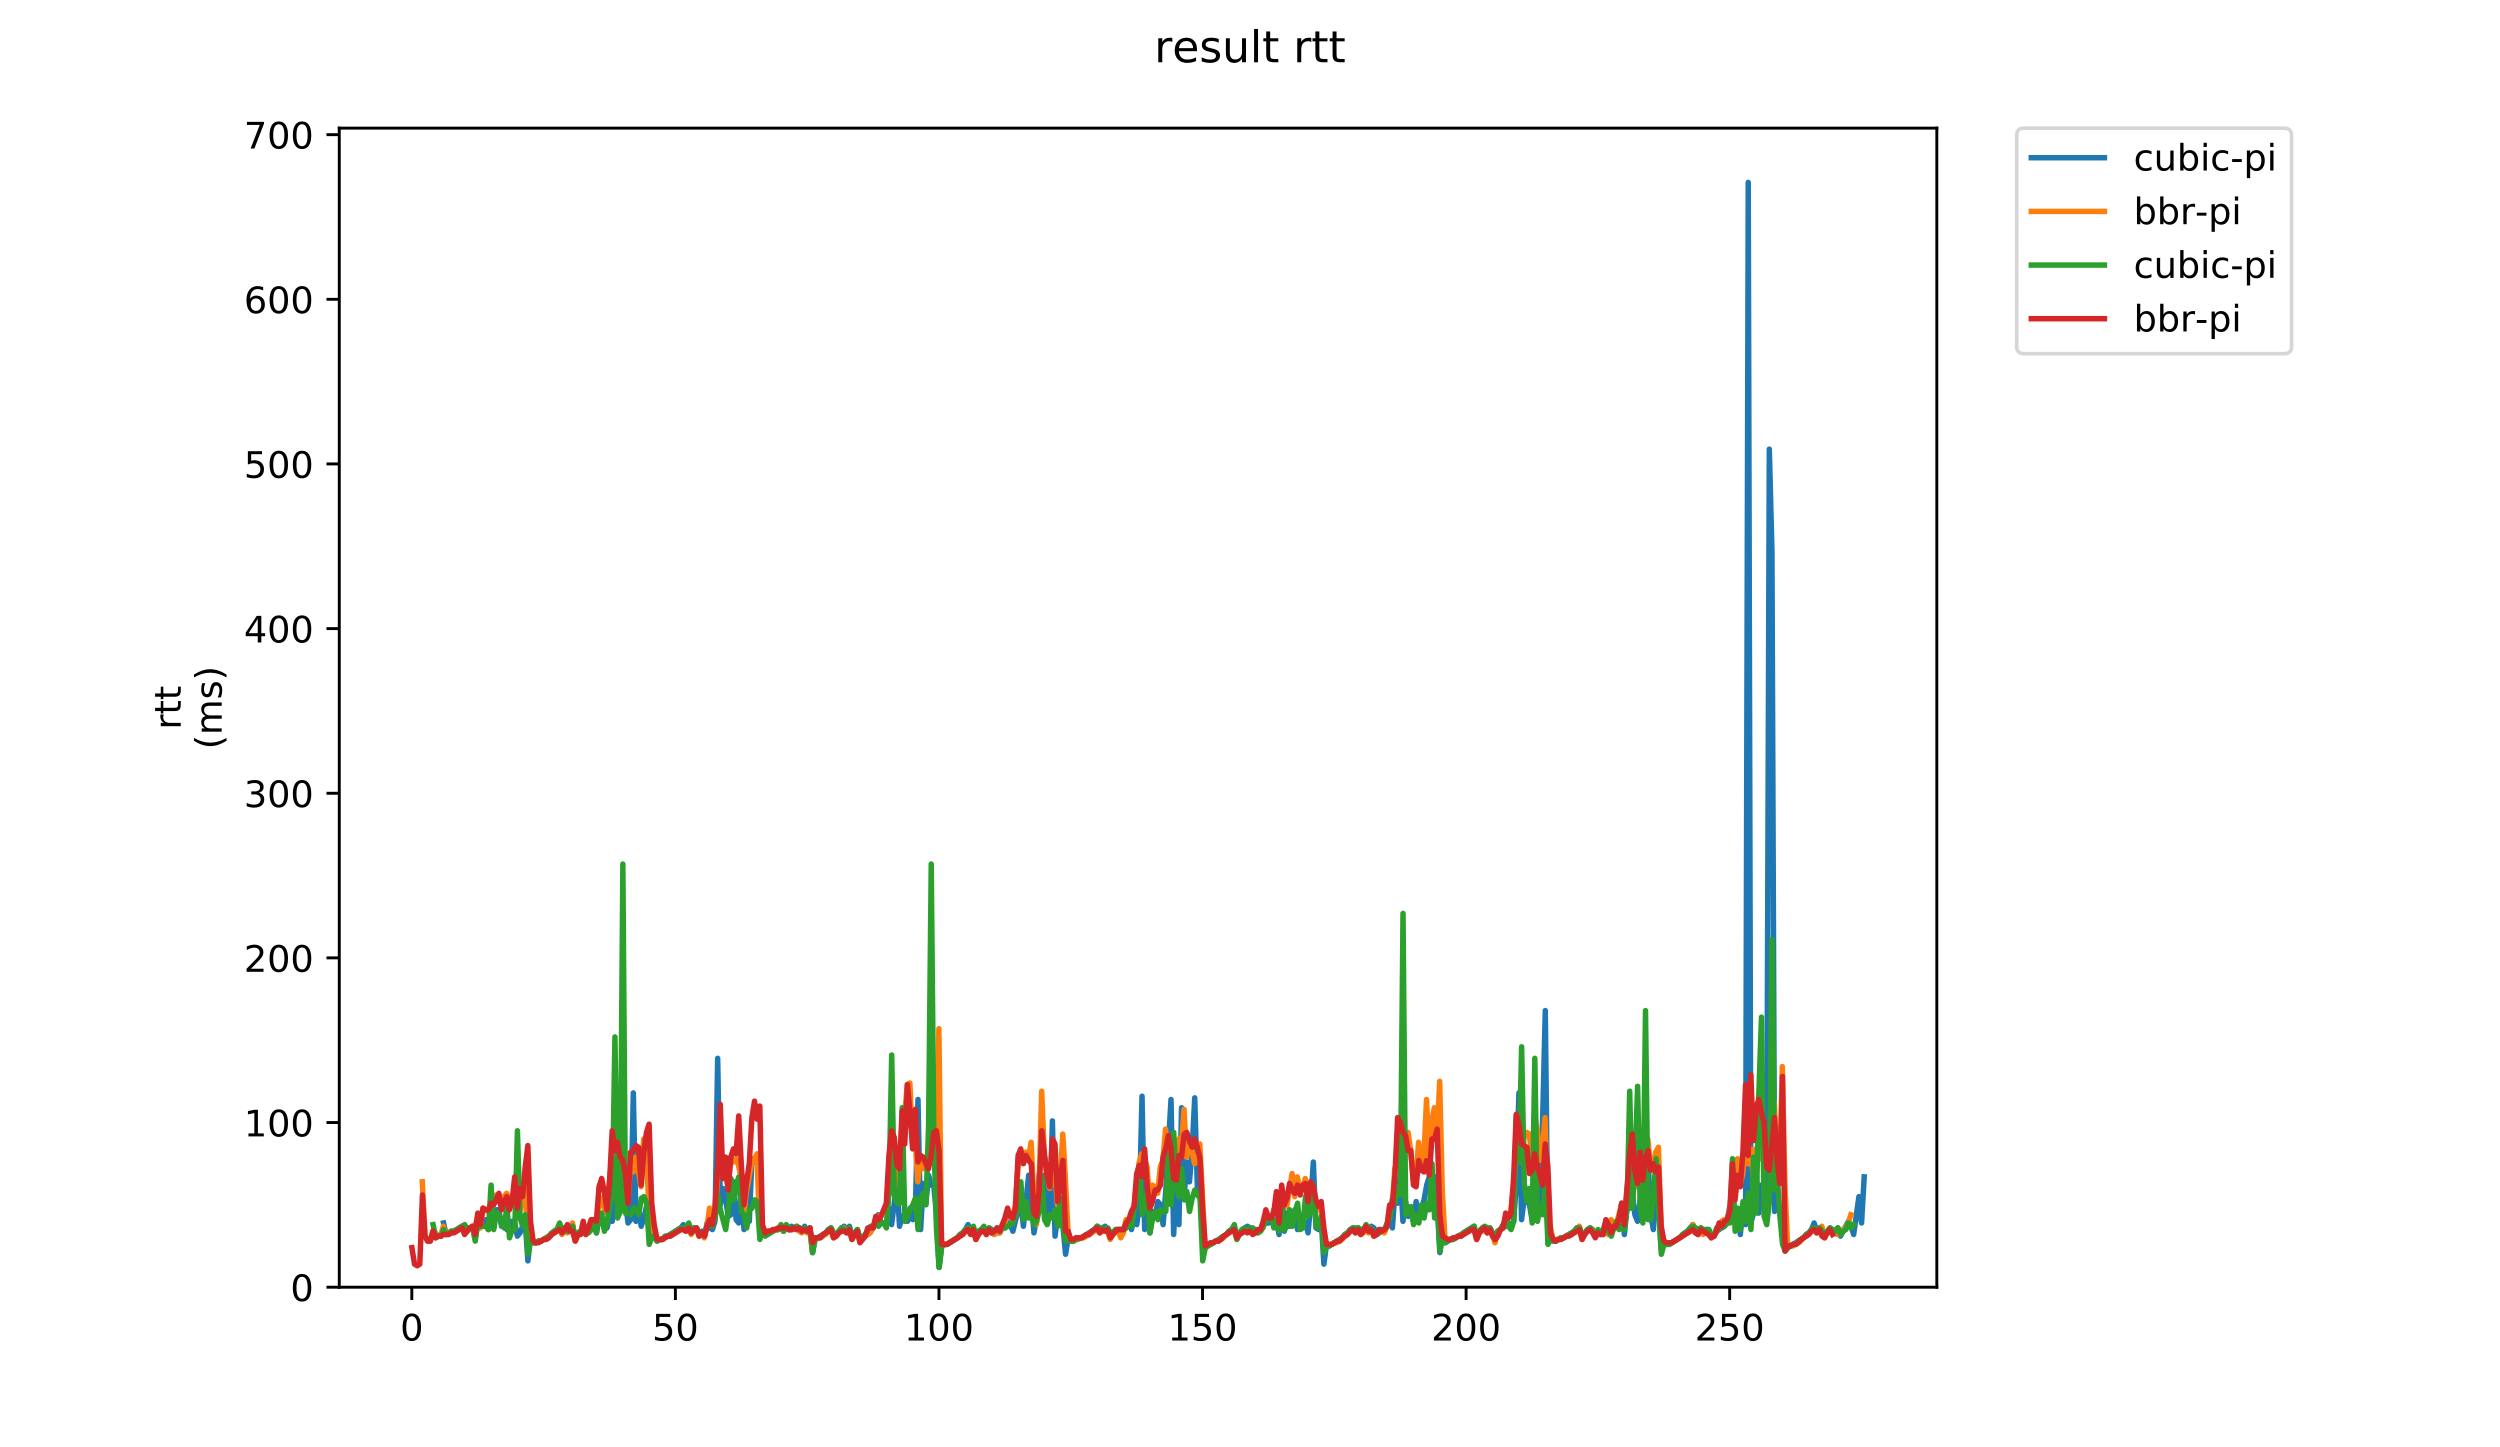 <?xml version="1.0" encoding="utf-8" standalone="no"?>
<!DOCTYPE svg PUBLIC "-//W3C//DTD SVG 1.1//EN"
  "http://www.w3.org/Graphics/SVG/1.1/DTD/svg11.dtd">
<!-- Created with matplotlib (https://matplotlib.org/) -->
<svg height="396pt" version="1.1" viewBox="0 0 684 396" width="684pt" xmlns="http://www.w3.org/2000/svg" xmlns:xlink="http://www.w3.org/1999/xlink">
 <defs>
  <style type="text/css">
*{stroke-linecap:butt;stroke-linejoin:round;}
  </style>
 </defs>
 <g id="figure_1">
  <g id="patch_1">
   <path d="M 0 396 
L 684 396 
L 684 0 
L 0 0 
z
" style="fill:#ffffff;"/>
  </g>
  <g id="axes_1">
   <g id="patch_2">
    <path d="M 92.824 352.174 
L 529.913 352.174 
L 529.913 35.062 
L 92.824 35.062 
z
" style="fill:#ffffff;"/>
   </g>
   <g id="matplotlib.axis_1">
    <g id="xtick_1">
     <g id="line2d_1">
      <defs>
       <path d="M 0 0 
L 0 3.5 
" id="me4e6508cba" style="stroke:#000000;stroke-width:0.8;"/>
      </defs>
      <g>
       <use style="stroke:#000000;stroke-width:0.8;" x="112.674" xlink:href="#me4e6508cba" y="352.174"/>
      </g>
     </g>
     <g id="text_1">
      <!-- 0 -->
      <defs>
       <path d="M 31.781 66.406 
Q 24.172 66.406 20.328 58.906 
Q 16.5 51.422 16.5 36.375 
Q 16.5 21.391 20.328 13.891 
Q 24.172 6.391 31.781 6.391 
Q 39.453 6.391 43.281 13.891 
Q 47.125 21.391 47.125 36.375 
Q 47.125 51.422 43.281 58.906 
Q 39.453 66.406 31.781 66.406 
z
M 31.781 74.219 
Q 44.047 74.219 50.516 64.516 
Q 56.984 54.828 56.984 36.375 
Q 56.984 17.969 50.516 8.266 
Q 44.047 -1.422 31.781 -1.422 
Q 19.531 -1.422 13.062 8.266 
Q 6.594 17.969 6.594 36.375 
Q 6.594 54.828 13.062 64.516 
Q 19.531 74.219 31.781 74.219 
z
" id="DejaVuSans-48"/>
      </defs>
      <g transform="translate(109.493 366.773)scale(0.1 -0.1)">
       <use xlink:href="#DejaVuSans-48"/>
      </g>
     </g>
    </g>
    <g id="xtick_2">
     <g id="line2d_2">
      <g>
       <use style="stroke:#000000;stroke-width:0.8;" x="184.787" xlink:href="#me4e6508cba" y="352.174"/>
      </g>
     </g>
     <g id="text_2">
      <!-- 50 -->
      <defs>
       <path d="M 10.797 72.906 
L 49.516 72.906 
L 49.516 64.594 
L 19.828 64.594 
L 19.828 46.734 
Q 21.969 47.469 24.109 47.828 
Q 26.266 48.188 28.422 48.188 
Q 40.625 48.188 47.75 41.5 
Q 54.891 34.812 54.891 23.391 
Q 54.891 11.625 47.562 5.094 
Q 40.234 -1.422 26.906 -1.422 
Q 22.312 -1.422 17.547 -0.641 
Q 12.797 0.141 7.719 1.703 
L 7.719 11.625 
Q 12.109 9.234 16.797 8.062 
Q 21.484 6.891 26.703 6.891 
Q 35.156 6.891 40.078 11.328 
Q 45.016 15.766 45.016 23.391 
Q 45.016 31 40.078 35.438 
Q 35.156 39.891 26.703 39.891 
Q 22.75 39.891 18.812 39.016 
Q 14.891 38.141 10.797 36.281 
z
" id="DejaVuSans-53"/>
      </defs>
      <g transform="translate(178.425 366.773)scale(0.1 -0.1)">
       <use xlink:href="#DejaVuSans-53"/>
       <use x="63.623" xlink:href="#DejaVuSans-48"/>
      </g>
     </g>
    </g>
    <g id="xtick_3">
     <g id="line2d_3">
      <g>
       <use style="stroke:#000000;stroke-width:0.8;" x="256.9" xlink:href="#me4e6508cba" y="352.174"/>
      </g>
     </g>
     <g id="text_3">
      <!-- 100 -->
      <defs>
       <path d="M 12.406 8.297 
L 28.516 8.297 
L 28.516 63.922 
L 10.984 60.406 
L 10.984 69.391 
L 28.422 72.906 
L 38.281 72.906 
L 38.281 8.297 
L 54.391 8.297 
L 54.391 0 
L 12.406 0 
z
" id="DejaVuSans-49"/>
      </defs>
      <g transform="translate(247.356 366.773)scale(0.1 -0.1)">
       <use xlink:href="#DejaVuSans-49"/>
       <use x="63.623" xlink:href="#DejaVuSans-48"/>
       <use x="127.246" xlink:href="#DejaVuSans-48"/>
      </g>
     </g>
    </g>
    <g id="xtick_4">
     <g id="line2d_4">
      <g>
       <use style="stroke:#000000;stroke-width:0.8;" x="329.013" xlink:href="#me4e6508cba" y="352.174"/>
      </g>
     </g>
     <g id="text_4">
      <!-- 150 -->
      <g transform="translate(319.469 366.773)scale(0.1 -0.1)">
       <use xlink:href="#DejaVuSans-49"/>
       <use x="63.623" xlink:href="#DejaVuSans-53"/>
       <use x="127.246" xlink:href="#DejaVuSans-48"/>
      </g>
     </g>
    </g>
    <g id="xtick_5">
     <g id="line2d_5">
      <g>
       <use style="stroke:#000000;stroke-width:0.8;" x="401.126" xlink:href="#me4e6508cba" y="352.174"/>
      </g>
     </g>
     <g id="text_5">
      <!-- 200 -->
      <defs>
       <path d="M 19.188 8.297 
L 53.609 8.297 
L 53.609 0 
L 7.328 0 
L 7.328 8.297 
Q 12.938 14.109 22.625 23.891 
Q 32.328 33.688 34.812 36.531 
Q 39.547 41.844 41.422 45.531 
Q 43.312 49.219 43.312 52.781 
Q 43.312 58.594 39.234 62.25 
Q 35.156 65.922 28.609 65.922 
Q 23.969 65.922 18.812 64.312 
Q 13.672 62.703 7.812 59.422 
L 7.812 69.391 
Q 13.766 71.781 18.938 73 
Q 24.125 74.219 28.422 74.219 
Q 39.75 74.219 46.484 68.547 
Q 53.219 62.891 53.219 53.422 
Q 53.219 48.922 51.531 44.891 
Q 49.859 40.875 45.406 35.406 
Q 44.188 33.984 37.641 27.219 
Q 31.109 20.453 19.188 8.297 
z
" id="DejaVuSans-50"/>
      </defs>
      <g transform="translate(391.582 366.773)scale(0.1 -0.1)">
       <use xlink:href="#DejaVuSans-50"/>
       <use x="63.623" xlink:href="#DejaVuSans-48"/>
       <use x="127.246" xlink:href="#DejaVuSans-48"/>
      </g>
     </g>
    </g>
    <g id="xtick_6">
     <g id="line2d_6">
      <g>
       <use style="stroke:#000000;stroke-width:0.8;" x="473.239" xlink:href="#me4e6508cba" y="352.174"/>
      </g>
     </g>
     <g id="text_6">
      <!-- 250 -->
      <g transform="translate(463.695 366.773)scale(0.1 -0.1)">
       <use xlink:href="#DejaVuSans-50"/>
       <use x="63.623" xlink:href="#DejaVuSans-53"/>
       <use x="127.246" xlink:href="#DejaVuSans-48"/>
      </g>
     </g>
    </g>
   </g>
   <g id="matplotlib.axis_2">
    <g id="ytick_1">
     <g id="line2d_7">
      <defs>
       <path d="M 0 0 
L -3.5 0 
" id="md578fbc2c8" style="stroke:#000000;stroke-width:0.8;"/>
      </defs>
      <g>
       <use style="stroke:#000000;stroke-width:0.8;" x="92.824" xlink:href="#md578fbc2c8" y="352.174"/>
      </g>
     </g>
     <g id="text_7">
      <!-- 0 -->
      <g transform="translate(79.461 355.973)scale(0.1 -0.1)">
       <use xlink:href="#DejaVuSans-48"/>
      </g>
     </g>
    </g>
    <g id="ytick_2">
     <g id="line2d_8">
      <g>
       <use style="stroke:#000000;stroke-width:0.8;" x="92.824" xlink:href="#md578fbc2c8" y="307.127"/>
      </g>
     </g>
     <g id="text_8">
      <!-- 100 -->
      <g transform="translate(66.736 310.926)scale(0.1 -0.1)">
       <use xlink:href="#DejaVuSans-49"/>
       <use x="63.623" xlink:href="#DejaVuSans-48"/>
       <use x="127.246" xlink:href="#DejaVuSans-48"/>
      </g>
     </g>
    </g>
    <g id="ytick_3">
     <g id="line2d_9">
      <g>
       <use style="stroke:#000000;stroke-width:0.8;" x="92.824" xlink:href="#md578fbc2c8" y="262.079"/>
      </g>
     </g>
     <g id="text_9">
      <!-- 200 -->
      <g transform="translate(66.736 265.878)scale(0.1 -0.1)">
       <use xlink:href="#DejaVuSans-50"/>
       <use x="63.623" xlink:href="#DejaVuSans-48"/>
       <use x="127.246" xlink:href="#DejaVuSans-48"/>
      </g>
     </g>
    </g>
    <g id="ytick_4">
     <g id="line2d_10">
      <g>
       <use style="stroke:#000000;stroke-width:0.8;" x="92.824" xlink:href="#md578fbc2c8" y="217.032"/>
      </g>
     </g>
     <g id="text_10">
      <!-- 300 -->
      <defs>
       <path d="M 40.578 39.312 
Q 47.656 37.797 51.625 33 
Q 55.609 28.219 55.609 21.188 
Q 55.609 10.406 48.188 4.484 
Q 40.766 -1.422 27.094 -1.422 
Q 22.516 -1.422 17.656 -0.516 
Q 12.797 0.391 7.625 2.203 
L 7.625 11.719 
Q 11.719 9.328 16.594 8.109 
Q 21.484 6.891 26.812 6.891 
Q 36.078 6.891 40.938 10.547 
Q 45.797 14.203 45.797 21.188 
Q 45.797 27.641 41.281 31.266 
Q 36.766 34.906 28.719 34.906 
L 20.219 34.906 
L 20.219 43.016 
L 29.109 43.016 
Q 36.375 43.016 40.234 45.922 
Q 44.094 48.828 44.094 54.297 
Q 44.094 59.906 40.109 62.906 
Q 36.141 65.922 28.719 65.922 
Q 24.656 65.922 20.016 65.031 
Q 15.375 64.156 9.812 62.312 
L 9.812 71.094 
Q 15.438 72.656 20.344 73.438 
Q 25.25 74.219 29.594 74.219 
Q 40.828 74.219 47.359 69.109 
Q 53.906 64.016 53.906 55.328 
Q 53.906 49.266 50.438 45.094 
Q 46.969 40.922 40.578 39.312 
z
" id="DejaVuSans-51"/>
      </defs>
      <g transform="translate(66.736 220.831)scale(0.1 -0.1)">
       <use xlink:href="#DejaVuSans-51"/>
       <use x="63.623" xlink:href="#DejaVuSans-48"/>
       <use x="127.246" xlink:href="#DejaVuSans-48"/>
      </g>
     </g>
    </g>
    <g id="ytick_5">
     <g id="line2d_11">
      <g>
       <use style="stroke:#000000;stroke-width:0.8;" x="92.824" xlink:href="#md578fbc2c8" y="171.984"/>
      </g>
     </g>
     <g id="text_11">
      <!-- 400 -->
      <defs>
       <path d="M 37.797 64.312 
L 12.891 25.391 
L 37.797 25.391 
z
M 35.203 72.906 
L 47.609 72.906 
L 47.609 25.391 
L 58.016 25.391 
L 58.016 17.188 
L 47.609 17.188 
L 47.609 0 
L 37.797 0 
L 37.797 17.188 
L 4.891 17.188 
L 4.891 26.703 
z
" id="DejaVuSans-52"/>
      </defs>
      <g transform="translate(66.736 175.784)scale(0.1 -0.1)">
       <use xlink:href="#DejaVuSans-52"/>
       <use x="63.623" xlink:href="#DejaVuSans-48"/>
       <use x="127.246" xlink:href="#DejaVuSans-48"/>
      </g>
     </g>
    </g>
    <g id="ytick_6">
     <g id="line2d_12">
      <g>
       <use style="stroke:#000000;stroke-width:0.8;" x="92.824" xlink:href="#md578fbc2c8" y="126.937"/>
      </g>
     </g>
     <g id="text_12">
      <!-- 500 -->
      <g transform="translate(66.736 130.736)scale(0.1 -0.1)">
       <use xlink:href="#DejaVuSans-53"/>
       <use x="63.623" xlink:href="#DejaVuSans-48"/>
       <use x="127.246" xlink:href="#DejaVuSans-48"/>
      </g>
     </g>
    </g>
    <g id="ytick_7">
     <g id="line2d_13">
      <g>
       <use style="stroke:#000000;stroke-width:0.8;" x="92.824" xlink:href="#md578fbc2c8" y="81.889"/>
      </g>
     </g>
     <g id="text_13">
      <!-- 600 -->
      <defs>
       <path d="M 33.016 40.375 
Q 26.375 40.375 22.484 35.828 
Q 18.609 31.297 18.609 23.391 
Q 18.609 15.531 22.484 10.953 
Q 26.375 6.391 33.016 6.391 
Q 39.656 6.391 43.531 10.953 
Q 47.406 15.531 47.406 23.391 
Q 47.406 31.297 43.531 35.828 
Q 39.656 40.375 33.016 40.375 
z
M 52.594 71.297 
L 52.594 62.312 
Q 48.875 64.062 45.094 64.984 
Q 41.312 65.922 37.594 65.922 
Q 27.828 65.922 22.672 59.328 
Q 17.531 52.734 16.797 39.406 
Q 19.672 43.656 24.016 45.922 
Q 28.375 48.188 33.594 48.188 
Q 44.578 48.188 50.953 41.516 
Q 57.328 34.859 57.328 23.391 
Q 57.328 12.156 50.688 5.359 
Q 44.047 -1.422 33.016 -1.422 
Q 20.359 -1.422 13.672 8.266 
Q 6.984 17.969 6.984 36.375 
Q 6.984 53.656 15.188 63.938 
Q 23.391 74.219 37.203 74.219 
Q 40.922 74.219 44.703 73.484 
Q 48.484 72.75 52.594 71.297 
z
" id="DejaVuSans-54"/>
      </defs>
      <g transform="translate(66.736 85.689)scale(0.1 -0.1)">
       <use xlink:href="#DejaVuSans-54"/>
       <use x="63.623" xlink:href="#DejaVuSans-48"/>
       <use x="127.246" xlink:href="#DejaVuSans-48"/>
      </g>
     </g>
    </g>
    <g id="ytick_8">
     <g id="line2d_14">
      <g>
       <use style="stroke:#000000;stroke-width:0.8;" x="92.824" xlink:href="#md578fbc2c8" y="36.842"/>
      </g>
     </g>
     <g id="text_14">
      <!-- 700 -->
      <defs>
       <path d="M 8.203 72.906 
L 55.078 72.906 
L 55.078 68.703 
L 28.609 0 
L 18.312 0 
L 43.219 64.594 
L 8.203 64.594 
z
" id="DejaVuSans-55"/>
      </defs>
      <g transform="translate(66.736 40.641)scale(0.1 -0.1)">
       <use xlink:href="#DejaVuSans-55"/>
       <use x="63.623" xlink:href="#DejaVuSans-48"/>
       <use x="127.246" xlink:href="#DejaVuSans-48"/>
      </g>
     </g>
    </g>
    <g id="text_15">
     <!-- rtt -->
     <defs>
      <path d="M 41.109 46.297 
Q 39.594 47.172 37.812 47.578 
Q 36.031 48 33.891 48 
Q 26.266 48 22.188 43.047 
Q 18.109 38.094 18.109 28.812 
L 18.109 0 
L 9.078 0 
L 9.078 54.688 
L 18.109 54.688 
L 18.109 46.188 
Q 20.953 51.172 25.484 53.578 
Q 30.031 56 36.531 56 
Q 37.453 56 38.578 55.875 
Q 39.703 55.766 41.062 55.516 
z
" id="DejaVuSans-114"/>
      <path d="M 18.312 70.219 
L 18.312 54.688 
L 36.812 54.688 
L 36.812 47.703 
L 18.312 47.703 
L 18.312 18.016 
Q 18.312 11.328 20.141 9.422 
Q 21.969 7.516 27.594 7.516 
L 36.812 7.516 
L 36.812 0 
L 27.594 0 
Q 17.188 0 13.234 3.875 
Q 9.281 7.766 9.281 18.016 
L 9.281 47.703 
L 2.688 47.703 
L 2.688 54.688 
L 9.281 54.688 
L 9.281 70.219 
z
" id="DejaVuSans-116"/>
     </defs>
     <g transform="translate(49.459 199.594)rotate(-90)scale(0.1 -0.1)">
      <use xlink:href="#DejaVuSans-114"/>
      <use x="41.113" xlink:href="#DejaVuSans-116"/>
      <use x="80.322" xlink:href="#DejaVuSans-116"/>
     </g>
     <!-- (ms) -->
     <defs>
      <path d="M 31 75.875 
Q 24.469 64.656 21.281 53.656 
Q 18.109 42.672 18.109 31.391 
Q 18.109 20.125 21.312 9.062 
Q 24.516 -2 31 -13.188 
L 23.188 -13.188 
Q 15.875 -1.703 12.234 9.375 
Q 8.594 20.453 8.594 31.391 
Q 8.594 42.281 12.203 53.312 
Q 15.828 64.359 23.188 75.875 
z
" id="DejaVuSans-40"/>
      <path d="M 52 44.188 
Q 55.375 50.25 60.062 53.125 
Q 64.75 56 71.094 56 
Q 79.641 56 84.281 50.016 
Q 88.922 44.047 88.922 33.016 
L 88.922 0 
L 79.891 0 
L 79.891 32.719 
Q 79.891 40.578 77.094 44.375 
Q 74.312 48.188 68.609 48.188 
Q 61.625 48.188 57.562 43.547 
Q 53.516 38.922 53.516 30.906 
L 53.516 0 
L 44.484 0 
L 44.484 32.719 
Q 44.484 40.625 41.703 44.406 
Q 38.922 48.188 33.109 48.188 
Q 26.219 48.188 22.156 43.531 
Q 18.109 38.875 18.109 30.906 
L 18.109 0 
L 9.078 0 
L 9.078 54.688 
L 18.109 54.688 
L 18.109 46.188 
Q 21.188 51.219 25.484 53.609 
Q 29.781 56 35.688 56 
Q 41.656 56 45.828 52.969 
Q 50 49.953 52 44.188 
z
" id="DejaVuSans-109"/>
      <path d="M 44.281 53.078 
L 44.281 44.578 
Q 40.484 46.531 36.375 47.5 
Q 32.281 48.484 27.875 48.484 
Q 21.188 48.484 17.844 46.438 
Q 14.5 44.391 14.5 40.281 
Q 14.5 37.156 16.891 35.375 
Q 19.281 33.594 26.516 31.984 
L 29.594 31.297 
Q 39.156 29.25 43.188 25.516 
Q 47.219 21.781 47.219 15.094 
Q 47.219 7.469 41.188 3.016 
Q 35.156 -1.422 24.609 -1.422 
Q 20.219 -1.422 15.453 -0.562 
Q 10.688 0.297 5.422 2 
L 5.422 11.281 
Q 10.406 8.688 15.234 7.391 
Q 20.062 6.109 24.812 6.109 
Q 31.156 6.109 34.562 8.281 
Q 37.984 10.453 37.984 14.406 
Q 37.984 18.062 35.516 20.016 
Q 33.062 21.969 24.703 23.781 
L 21.578 24.516 
Q 13.234 26.266 9.516 29.906 
Q 5.812 33.547 5.812 39.891 
Q 5.812 47.609 11.281 51.797 
Q 16.75 56 26.812 56 
Q 31.781 56 36.172 55.266 
Q 40.578 54.547 44.281 53.078 
z
" id="DejaVuSans-115"/>
      <path d="M 8.016 75.875 
L 15.828 75.875 
Q 23.141 64.359 26.781 53.312 
Q 30.422 42.281 30.422 31.391 
Q 30.422 20.453 26.781 9.375 
Q 23.141 -1.703 15.828 -13.188 
L 8.016 -13.188 
Q 14.5 -2 17.703 9.062 
Q 20.906 20.125 20.906 31.391 
Q 20.906 42.672 17.703 53.656 
Q 14.5 64.656 8.016 75.875 
z
" id="DejaVuSans-41"/>
     </defs>
     <g transform="translate(60.657 204.995)rotate(-90)scale(0.1 -0.1)">
      <use xlink:href="#DejaVuSans-40"/>
      <use x="39.014" xlink:href="#DejaVuSans-109"/>
      <use x="136.426" xlink:href="#DejaVuSans-115"/>
      <use x="188.525" xlink:href="#DejaVuSans-41"/>
     </g>
    </g>
   </g>
   <g id="line2d_15">
    <path clip-path="url(#p7f3ddf9ba1)" d="M 121.357 334.606 
L 122.078 337.759 
L 123.52 336.858 
L 124.241 336.858 
L 126.405 335.507 
L 127.126 335.507 
L 127.847 336.408 
L 129.289 335.507 
L 130.01 338.66 
L 130.731 335.056 
L 131.452 335.056 
L 132.174 335.507 
L 132.895 333.705 
L 133.616 336.408 
L 134.337 335.056 
L 135.058 335.957 
L 135.779 331.002 
L 136.5 331.002 
L 137.222 335.507 
L 137.943 335.507 
L 138.664 336.408 
L 139.385 335.957 
L 140.106 334.155 
L 140.827 334.606 
L 141.548 338.209 
L 142.269 337.309 
L 142.991 335.507 
L 143.712 334.606 
L 144.433 344.967 
L 145.154 338.66 
L 145.875 340.011 
L 146.596 340.011 
L 147.317 339.561 
L 148.038 339.561 
L 150.923 337.759 
L 151.644 336.858 
L 153.086 335.957 
L 153.807 336.858 
L 154.529 335.957 
L 155.25 335.957 
L 155.971 336.408 
L 156.692 335.507 
L 157.413 339.11 
L 158.134 337.309 
L 159.577 336.408 
L 160.298 336.858 
L 161.019 336.858 
L 161.74 336.408 
L 162.461 334.606 
L 163.182 337.309 
L 163.903 332.804 
L 164.624 334.155 
L 165.346 335.957 
L 166.067 335.957 
L 166.788 332.804 
L 167.509 334.155 
L 168.23 299.469 
L 168.951 310.28 
L 169.672 329.2 
L 170.393 330.101 
L 171.115 328.749 
L 171.836 334.606 
L 172.557 333.705 
L 173.278 299.018 
L 173.999 334.155 
L 174.72 331.002 
L 175.441 335.507 
L 176.162 333.254 
L 176.884 330.101 
L 177.605 336.408 
L 179.047 338.209 
L 179.768 339.561 
L 180.489 339.11 
L 181.21 339.11 
L 186.258 335.957 
L 186.979 335.056 
L 187.701 336.408 
L 188.422 335.957 
L 189.143 337.309 
L 189.864 335.957 
L 190.585 336.408 
L 191.306 337.759 
L 192.027 336.858 
L 192.748 338.209 
L 193.47 334.606 
L 194.191 335.957 
L 194.912 336.408 
L 195.633 334.155 
L 196.354 289.558 
L 197.075 329.65 
L 197.796 325.146 
L 198.517 327.849 
L 199.239 332.804 
L 199.96 332.353 
L 200.681 323.344 
L 201.402 333.705 
L 202.123 334.606 
L 202.844 325.596 
L 203.565 336.408 
L 204.287 333.254 
L 205.008 334.155 
L 205.729 317.037 
L 206.45 317.938 
L 207.171 316.587 
L 207.892 329.2 
L 208.613 336.858 
L 209.334 337.759 
L 210.777 336.858 
L 211.498 336.858 
L 212.219 336.408 
L 212.94 336.408 
L 213.661 335.957 
L 214.382 336.858 
L 215.103 335.957 
L 215.825 336.408 
L 216.546 335.507 
L 217.988 336.408 
L 218.709 335.957 
L 219.43 336.858 
L 220.151 335.507 
L 220.873 336.858 
L 221.594 335.957 
L 222.315 342.714 
L 223.036 338.66 
L 223.757 338.66 
L 225.92 337.309 
L 226.642 336.408 
L 227.363 335.957 
L 228.084 337.759 
L 228.805 337.759 
L 230.247 335.957 
L 230.968 335.507 
L 231.689 336.858 
L 232.411 335.507 
L 233.132 338.66 
L 233.853 337.309 
L 234.574 336.408 
L 235.295 338.66 
L 236.016 338.66 
L 236.737 337.759 
L 237.458 337.759 
L 238.18 335.957 
L 238.901 335.957 
L 239.622 334.606 
L 240.343 332.353 
L 241.064 334.606 
L 242.506 334.606 
L 243.228 330.551 
L 243.949 335.056 
L 245.391 323.344 
L 246.112 335.507 
L 246.833 332.804 
L 247.554 332.353 
L 248.275 334.155 
L 248.997 330.551 
L 249.718 333.705 
L 250.439 331.452 
L 251.16 300.82 
L 251.881 336.408 
L 252.602 323.794 
L 253.323 329.2 
L 254.044 321.542 
L 254.766 324.245 
L 255.487 324.245 
L 256.208 332.353 
L 256.929 346.768 
L 257.65 340.912 
L 258.371 340.462 
L 259.092 340.462 
L 261.977 338.66 
L 262.698 337.759 
L 263.419 337.309 
L 264.14 336.408 
L 264.861 335.056 
L 265.583 336.858 
L 266.304 335.957 
L 267.025 338.66 
L 267.746 336.858 
L 268.467 336.408 
L 269.188 336.408 
L 269.909 337.309 
L 270.63 335.957 
L 271.352 336.408 
L 272.073 337.309 
L 272.794 336.408 
L 273.515 337.309 
L 274.236 335.957 
L 274.957 335.957 
L 275.678 334.155 
L 276.399 335.056 
L 277.121 336.858 
L 278.563 331.002 
L 279.284 329.2 
L 280.005 335.507 
L 281.447 321.542 
L 282.168 328.749 
L 282.89 337.309 
L 283.611 333.254 
L 284.332 321.091 
L 285.053 328.299 
L 285.774 321.542 
L 286.495 331.903 
L 287.216 333.254 
L 287.938 306.676 
L 288.659 338.209 
L 289.38 332.353 
L 290.101 330.551 
L 290.822 335.507 
L 291.543 343.165 
L 292.264 338.66 
L 292.985 339.561 
L 293.707 339.561 
L 294.428 338.66 
L 295.87 338.66 
L 299.476 336.408 
L 300.197 335.507 
L 300.918 335.957 
L 301.639 335.957 
L 302.36 335.507 
L 303.081 336.408 
L 303.802 337.759 
L 304.523 337.309 
L 305.245 336.408 
L 307.408 336.408 
L 308.129 334.606 
L 308.85 334.155 
L 309.571 336.408 
L 310.293 332.804 
L 311.014 335.056 
L 311.735 329.65 
L 312.456 299.919 
L 313.177 336.408 
L 313.898 331.452 
L 314.619 337.309 
L 315.34 331.452 
L 316.062 332.804 
L 316.783 328.749 
L 317.504 329.65 
L 318.225 335.056 
L 318.946 326.047 
L 320.388 300.82 
L 321.109 337.759 
L 321.831 323.794 
L 322.552 335.056 
L 323.273 303.072 
L 323.994 326.948 
L 324.715 317.938 
L 325.436 323.344 
L 326.157 314.785 
L 326.878 300.37 
L 327.6 325.146 
L 328.321 323.794 
L 329.042 340.011 
L 329.763 341.363 
L 330.484 340.462 
L 331.205 340.462 
L 332.648 339.561 
L 333.369 339.561 
L 334.09 338.66 
L 335.532 337.759 
L 336.253 336.858 
L 337.695 335.957 
L 338.417 338.209 
L 339.859 336.408 
L 341.301 335.507 
L 342.022 335.957 
L 342.743 336.858 
L 343.464 336.408 
L 344.186 336.858 
L 344.907 336.408 
L 345.628 335.056 
L 346.349 334.606 
L 347.07 334.606 
L 347.791 333.705 
L 348.512 331.002 
L 349.955 337.759 
L 350.676 325.596 
L 351.397 336.858 
L 352.118 331.903 
L 352.839 335.507 
L 353.56 334.606 
L 354.281 331.002 
L 355.003 336.408 
L 355.724 333.705 
L 356.445 333.705 
L 357.166 334.606 
L 357.887 337.309 
L 358.608 329.2 
L 359.329 317.938 
L 360.05 335.957 
L 360.772 336.408 
L 361.493 333.705 
L 362.214 345.868 
L 362.935 340.462 
L 363.656 340.912 
L 367.262 338.66 
L 367.983 337.759 
L 368.704 337.309 
L 369.425 336.408 
L 370.146 335.957 
L 370.867 336.858 
L 371.588 335.957 
L 372.31 336.408 
L 373.031 336.408 
L 373.752 335.957 
L 374.473 336.858 
L 375.194 335.507 
L 375.915 335.957 
L 376.636 337.759 
L 377.358 336.408 
L 378.079 336.408 
L 378.8 336.858 
L 379.521 335.507 
L 380.242 332.804 
L 380.963 335.957 
L 381.684 325.596 
L 382.405 329.2 
L 383.127 321.091 
L 383.848 334.155 
L 384.569 328.749 
L 385.29 332.804 
L 386.011 330.551 
L 386.732 334.155 
L 387.453 328.749 
L 388.174 333.705 
L 389.617 328.299 
L 390.338 324.245 
L 391.059 321.992 
L 391.78 330.551 
L 392.501 321.992 
L 393.222 329.65 
L 393.943 342.714 
L 394.665 337.759 
L 395.386 340.011 
L 396.828 339.11 
L 397.549 339.11 
L 398.991 338.209 
L 399.713 338.209 
L 400.434 337.309 
L 403.318 335.507 
L 404.039 338.66 
L 404.76 336.858 
L 406.203 335.957 
L 406.924 336.858 
L 407.645 335.957 
L 408.366 337.309 
L 409.087 339.11 
L 409.808 336.858 
L 410.529 336.408 
L 411.251 335.056 
L 411.972 335.507 
L 412.693 334.606 
L 413.414 335.056 
L 414.135 334.155 
L 414.856 323.794 
L 415.577 299.018 
L 416.298 333.705 
L 417.02 327.849 
L 417.741 328.299 
L 418.462 329.65 
L 419.183 333.705 
L 419.904 325.596 
L 420.625 326.948 
L 421.346 329.2 
L 422.068 306.226 
L 422.789 276.494 
L 423.51 340.011 
L 424.231 339.11 
L 424.952 339.561 
L 425.673 339.561 
L 427.115 338.66 
L 427.837 338.66 
L 430.721 336.858 
L 431.442 335.957 
L 432.163 335.957 
L 432.884 338.66 
L 433.606 337.309 
L 434.327 336.408 
L 435.048 335.957 
L 435.769 336.408 
L 436.49 337.759 
L 437.211 336.858 
L 437.932 337.759 
L 439.375 335.056 
L 440.096 336.408 
L 440.817 337.309 
L 441.538 335.957 
L 442.98 335.957 
L 443.701 329.2 
L 444.423 337.759 
L 445.144 330.551 
L 445.865 330.551 
L 446.586 326.497 
L 447.307 332.353 
L 448.028 334.155 
L 448.749 328.299 
L 449.47 332.353 
L 450.192 317.037 
L 450.913 317.037 
L 451.634 332.353 
L 452.355 336.408 
L 453.076 324.695 
L 453.797 329.65 
L 454.518 341.813 
L 455.239 340.462 
L 456.682 340.462 
L 460.287 338.209 
L 461.009 337.309 
L 461.73 336.858 
L 463.172 335.056 
L 463.893 336.408 
L 464.614 337.309 
L 465.335 335.957 
L 466.056 337.309 
L 466.778 336.408 
L 467.499 336.408 
L 468.22 338.209 
L 468.941 338.209 
L 469.662 336.858 
L 470.383 336.408 
L 471.104 335.507 
L 471.825 335.056 
L 472.547 334.155 
L 473.268 330.101 
L 473.989 330.101 
L 474.71 334.606 
L 475.431 332.804 
L 476.152 337.759 
L 476.873 330.101 
L 477.594 335.056 
L 478.316 49.906 
L 479.037 334.606 
L 479.758 331.903 
L 480.479 320.641 
L 481.2 331.903 
L 481.921 324.245 
L 482.642 328.299 
L 483.364 328.299 
L 484.085 122.883 
L 484.806 150.812 
L 485.527 331.452 
L 486.248 328.299 
L 486.969 331.002 
L 488.411 342.264 
L 489.133 341.363 
L 493.459 338.66 
L 494.18 337.759 
L 494.902 337.309 
L 495.623 336.408 
L 496.344 334.606 
L 497.065 336.858 
L 497.786 335.957 
L 498.507 336.858 
L 499.228 338.209 
L 499.949 336.858 
L 500.671 335.957 
L 501.392 337.309 
L 502.113 336.858 
L 502.834 335.957 
L 503.555 338.209 
L 505.719 334.155 
L 506.44 335.507 
L 507.161 337.759 
L 508.603 327.398 
L 509.324 334.606 
L 510.045 321.992 
L 510.045 321.992 
" style="fill:none;stroke:#1f77b4;stroke-linecap:square;stroke-width:1.5;"/>
   </g>
   <g id="line2d_16">
    <path clip-path="url(#p7f3ddf9ba1)" d="M 115.536 323.344 
L 116.257 338.209 
L 116.978 339.561 
L 117.699 339.561 
L 118.42 336.858 
L 119.141 337.309 
L 119.862 338.209 
L 120.584 338.209 
L 121.305 335.507 
L 122.026 337.309 
L 122.747 337.309 
L 123.468 336.858 
L 124.189 336.858 
L 125.632 335.957 
L 127.074 335.957 
L 127.795 336.858 
L 128.516 335.957 
L 129.237 335.957 
L 129.958 335.507 
L 130.679 332.804 
L 131.401 335.957 
L 132.122 330.551 
L 133.564 331.452 
L 134.285 332.353 
L 135.006 328.749 
L 135.727 326.948 
L 136.448 328.299 
L 137.17 330.101 
L 137.891 327.398 
L 138.612 326.497 
L 139.333 328.299 
L 140.054 327.849 
L 140.775 326.047 
L 141.496 328.749 
L 142.218 331.002 
L 142.939 328.299 
L 143.66 325.146 
L 144.381 340.011 
L 145.102 336.408 
L 145.823 339.561 
L 146.544 340.011 
L 147.265 339.561 
L 147.987 339.561 
L 152.313 336.858 
L 153.034 335.957 
L 153.756 337.759 
L 154.477 336.408 
L 155.198 337.309 
L 155.919 336.858 
L 156.64 334.606 
L 157.361 339.561 
L 158.082 337.759 
L 158.803 337.309 
L 159.525 335.056 
L 160.246 337.759 
L 160.967 335.957 
L 161.688 334.606 
L 162.409 334.155 
L 163.13 335.056 
L 163.851 329.65 
L 164.573 327.849 
L 165.294 330.551 
L 166.015 331.903 
L 166.736 323.344 
L 167.457 316.587 
L 168.178 311.181 
L 168.899 313.884 
L 169.62 319.74 
L 170.342 317.037 
L 171.063 320.641 
L 171.784 329.2 
L 172.505 318.389 
L 173.226 320.641 
L 173.947 316.587 
L 174.668 320.19 
L 175.389 324.695 
L 176.111 311.631 
L 176.832 315.235 
L 177.553 331.002 
L 178.274 338.209 
L 178.995 335.507 
L 179.716 339.11 
L 181.158 339.11 
L 182.601 338.209 
L 183.322 338.209 
L 186.206 336.408 
L 186.928 336.408 
L 187.649 336.858 
L 188.37 335.957 
L 189.091 337.759 
L 189.812 336.408 
L 190.533 336.408 
L 191.254 338.209 
L 191.975 337.309 
L 192.697 338.66 
L 193.418 335.507 
L 194.139 330.551 
L 194.86 334.606 
L 195.581 332.804 
L 196.302 322.893 
L 197.023 316.136 
L 197.744 321.091 
L 198.466 321.992 
L 199.187 324.695 
L 199.908 316.587 
L 200.629 317.938 
L 201.35 317.037 
L 202.071 318.839 
L 202.792 322.443 
L 203.513 331.452 
L 204.235 326.047 
L 205.677 317.938 
L 206.398 317.037 
L 207.119 315.686 
L 207.84 337.309 
L 208.561 335.507 
L 209.283 337.309 
L 210.004 336.858 
L 210.725 336.858 
L 211.446 336.408 
L 212.888 336.408 
L 213.609 335.957 
L 214.33 336.858 
L 215.052 335.957 
L 215.773 336.408 
L 217.215 336.408 
L 217.936 335.507 
L 218.657 336.858 
L 219.378 337.309 
L 220.099 336.408 
L 220.821 337.309 
L 221.542 336.408 
L 222.263 342.264 
L 222.984 339.11 
L 223.705 338.66 
L 224.426 338.66 
L 225.868 337.759 
L 226.59 336.858 
L 227.311 336.408 
L 228.032 338.66 
L 228.753 338.209 
L 230.195 336.408 
L 230.916 335.957 
L 231.638 337.309 
L 232.359 336.858 
L 233.08 339.11 
L 233.801 337.759 
L 234.522 336.858 
L 235.243 339.561 
L 235.964 339.11 
L 236.685 338.209 
L 238.128 337.309 
L 238.849 335.957 
L 239.57 334.155 
L 240.291 333.705 
L 241.012 332.353 
L 242.454 330.551 
L 243.176 326.497 
L 243.897 319.29 
L 244.618 317.938 
L 246.06 324.695 
L 246.781 313.884 
L 248.223 296.766 
L 248.945 296.315 
L 249.666 313.433 
L 250.387 311.631 
L 251.108 323.344 
L 251.829 316.587 
L 252.55 319.74 
L 253.271 317.488 
L 253.993 317.037 
L 254.714 313.884 
L 255.435 312.983 
L 256.156 314.785 
L 256.877 281.45 
L 257.598 340.462 
L 259.04 340.462 
L 263.367 337.759 
L 264.088 336.858 
L 264.809 336.408 
L 265.531 337.309 
L 266.252 336.408 
L 266.973 339.11 
L 267.694 337.759 
L 269.136 335.957 
L 269.857 337.759 
L 270.578 336.408 
L 271.3 337.309 
L 272.021 337.759 
L 272.742 337.309 
L 273.463 337.309 
L 274.905 334.606 
L 275.626 332.804 
L 276.348 331.903 
L 277.069 333.705 
L 277.79 329.65 
L 278.511 319.74 
L 279.232 316.136 
L 279.953 317.488 
L 280.674 315.235 
L 281.395 317.037 
L 282.117 312.532 
L 282.838 327.398 
L 283.559 335.056 
L 284.28 325.146 
L 285.001 298.568 
L 285.722 316.136 
L 286.443 321.091 
L 287.164 325.146 
L 287.886 318.389 
L 288.607 320.641 
L 289.328 329.65 
L 290.049 323.344 
L 290.77 310.28 
L 291.491 322.443 
L 292.212 337.309 
L 292.933 339.561 
L 293.655 339.561 
L 294.376 339.11 
L 295.097 339.11 
L 295.818 338.66 
L 296.539 338.66 
L 300.145 336.408 
L 300.866 337.309 
L 301.587 336.858 
L 303.029 336.858 
L 303.75 339.11 
L 304.472 337.759 
L 305.193 336.858 
L 305.914 336.858 
L 306.635 338.66 
L 307.356 337.309 
L 308.077 333.705 
L 308.798 334.155 
L 309.519 332.353 
L 310.241 331.002 
L 310.962 323.344 
L 311.683 317.938 
L 312.404 315.686 
L 313.125 317.037 
L 313.846 319.29 
L 314.567 330.101 
L 315.288 324.245 
L 316.01 324.695 
L 316.731 326.497 
L 317.452 319.29 
L 318.173 317.488 
L 318.894 308.929 
L 319.615 315.686 
L 320.336 312.532 
L 321.058 321.992 
L 321.779 317.938 
L 322.5 311.631 
L 323.221 314.334 
L 323.942 303.523 
L 324.663 316.587 
L 325.384 313.884 
L 326.105 314.785 
L 326.827 318.389 
L 327.548 317.488 
L 328.269 312.983 
L 329.711 341.363 
L 330.432 340.462 
L 331.153 340.462 
L 332.596 339.561 
L 333.317 339.561 
L 334.759 338.66 
L 335.48 337.759 
L 337.643 336.408 
L 338.365 339.11 
L 339.086 337.759 
L 339.807 337.309 
L 340.528 336.408 
L 341.249 336.858 
L 341.97 336.408 
L 342.691 337.309 
L 343.413 336.858 
L 344.134 337.309 
L 344.855 336.408 
L 345.576 335.957 
L 346.297 332.804 
L 347.018 332.804 
L 347.739 333.254 
L 348.46 331.903 
L 349.182 328.299 
L 349.903 334.606 
L 350.624 326.948 
L 351.345 330.101 
L 352.066 330.101 
L 353.508 321.091 
L 354.229 327.398 
L 354.951 321.992 
L 355.672 325.596 
L 356.393 325.146 
L 357.114 322.443 
L 357.835 326.948 
L 358.556 326.497 
L 359.277 328.749 
L 359.999 331.452 
L 360.72 329.65 
L 361.441 330.551 
L 362.162 338.209 
L 362.883 340.462 
L 364.325 340.462 
L 365.046 340.011 
L 365.768 340.011 
L 367.21 339.11 
L 367.931 338.209 
L 368.652 337.759 
L 369.373 336.858 
L 370.094 336.408 
L 370.815 337.309 
L 371.537 336.858 
L 372.258 337.759 
L 372.979 337.309 
L 373.7 336.408 
L 374.421 337.309 
L 375.142 336.408 
L 375.863 338.209 
L 378.027 336.858 
L 378.748 337.309 
L 379.469 335.507 
L 380.19 330.101 
L 380.911 330.101 
L 381.632 319.74 
L 382.354 318.839 
L 383.075 309.83 
L 383.796 316.587 
L 384.517 310.73 
L 385.238 309.83 
L 385.959 314.785 
L 386.68 322.893 
L 387.401 322.443 
L 388.123 312.532 
L 388.844 319.29 
L 389.565 317.037 
L 390.286 300.82 
L 391.007 316.136 
L 391.728 306.676 
L 392.449 303.072 
L 393.17 311.631 
L 393.892 295.865 
L 394.613 326.047 
L 395.334 338.66 
L 396.055 339.11 
L 397.497 339.11 
L 398.939 338.209 
L 399.661 338.209 
L 403.266 335.957 
L 403.987 339.11 
L 404.709 337.309 
L 406.151 336.408 
L 406.872 337.309 
L 407.593 336.408 
L 408.314 337.759 
L 409.035 340.011 
L 409.756 336.858 
L 411.199 335.957 
L 411.92 333.254 
L 412.641 333.254 
L 413.362 331.452 
L 414.083 324.695 
L 414.804 315.235 
L 415.525 313.433 
L 416.247 317.938 
L 416.968 311.181 
L 417.689 309.83 
L 418.41 310.28 
L 419.131 316.587 
L 419.852 305.325 
L 420.573 308.929 
L 421.294 317.488 
L 422.016 313.884 
L 422.737 305.775 
L 423.458 334.606 
L 424.179 335.957 
L 424.9 339.11 
L 426.342 339.11 
L 427.064 338.66 
L 427.785 338.66 
L 429.227 337.759 
L 429.948 337.759 
L 430.669 336.858 
L 431.39 336.408 
L 432.111 335.507 
L 432.833 339.11 
L 433.554 337.309 
L 434.996 336.408 
L 435.717 336.408 
L 436.438 338.209 
L 437.159 337.309 
L 437.88 337.309 
L 438.602 337.759 
L 439.323 336.408 
L 440.044 337.759 
L 440.765 333.705 
L 441.486 334.606 
L 442.207 335.056 
L 443.649 329.65 
L 444.371 334.155 
L 445.092 325.596 
L 445.813 320.641 
L 446.534 313.884 
L 447.255 317.037 
L 447.976 324.695 
L 448.697 311.631 
L 449.419 319.29 
L 450.14 317.488 
L 450.861 311.631 
L 451.582 319.29 
L 452.303 318.839 
L 453.024 315.235 
L 453.745 313.884 
L 454.466 335.957 
L 455.188 339.561 
L 455.909 340.011 
L 457.351 340.011 
L 462.399 336.858 
L 463.12 335.056 
L 463.841 337.309 
L 464.562 337.759 
L 465.283 336.408 
L 466.004 337.759 
L 466.726 336.858 
L 467.447 337.309 
L 468.168 338.66 
L 468.889 338.209 
L 471.052 334.155 
L 471.774 333.705 
L 472.495 333.705 
L 473.216 331.452 
L 473.937 323.344 
L 474.658 325.596 
L 475.379 317.037 
L 476.1 324.245 
L 476.821 321.091 
L 477.543 312.532 
L 478.264 318.389 
L 478.985 314.334 
L 479.706 322.443 
L 480.427 314.334 
L 481.148 313.884 
L 481.869 317.037 
L 483.312 316.136 
L 484.033 317.488 
L 485.475 301.721 
L 486.196 320.19 
L 486.917 322.893 
L 487.638 291.811 
L 488.359 324.245 
L 489.081 340.912 
L 490.523 340.912 
L 492.686 339.561 
L 493.407 338.66 
L 494.129 338.209 
L 494.85 337.309 
L 496.292 336.408 
L 497.013 337.309 
L 498.455 335.507 
L 499.176 338.66 
L 499.898 337.309 
L 500.619 336.408 
L 501.34 337.309 
L 502.061 337.309 
L 502.782 337.759 
L 503.503 337.759 
L 504.224 336.408 
L 504.945 335.957 
L 505.667 334.606 
L 506.388 332.353 
L 506.388 332.353 
" style="fill:none;stroke:#ff7f0e;stroke-linecap:square;stroke-width:1.5;"/>
   </g>
   <g id="line2d_17">
    <path clip-path="url(#p7f3ddf9ba1)" d="M 118.491 335.056 
L 119.212 338.66 
L 119.933 338.209 
L 120.654 338.209 
L 121.375 336.408 
L 122.097 337.759 
L 123.539 336.858 
L 124.26 336.858 
L 127.144 335.056 
L 127.866 336.408 
L 128.587 335.957 
L 129.308 335.957 
L 130.029 339.561 
L 130.75 334.155 
L 131.471 335.507 
L 132.913 335.507 
L 133.635 336.408 
L 134.356 324.245 
L 135.077 336.408 
L 135.798 331.903 
L 136.519 331.903 
L 137.24 335.056 
L 137.961 335.957 
L 138.683 330.101 
L 139.404 338.66 
L 140.125 336.408 
L 140.846 336.408 
L 141.567 309.379 
L 142.288 333.254 
L 143.009 335.507 
L 143.73 332.353 
L 144.452 343.165 
L 145.173 339.11 
L 145.894 340.011 
L 146.615 340.011 
L 147.336 339.561 
L 148.057 339.561 
L 150.221 338.209 
L 150.942 337.309 
L 152.384 336.408 
L 153.105 334.606 
L 153.826 336.858 
L 154.547 335.957 
L 155.268 336.858 
L 155.99 336.408 
L 156.711 335.507 
L 157.432 339.11 
L 158.153 337.309 
L 159.595 336.408 
L 161.038 337.309 
L 161.759 336.408 
L 162.48 335.056 
L 163.201 337.309 
L 163.922 332.804 
L 164.643 331.903 
L 165.364 336.858 
L 166.085 334.606 
L 166.807 330.101 
L 167.528 327.398 
L 168.249 283.702 
L 168.97 333.254 
L 169.691 331.452 
L 170.412 236.402 
L 171.133 331.903 
L 171.854 331.903 
L 172.576 332.353 
L 173.297 330.551 
L 174.018 331.002 
L 174.739 332.353 
L 175.46 327.849 
L 176.181 327.398 
L 176.902 329.2 
L 177.624 340.462 
L 178.345 338.209 
L 179.066 338.66 
L 179.787 339.561 
L 180.508 339.11 
L 181.229 339.11 
L 181.95 338.209 
L 182.671 338.209 
L 186.277 335.957 
L 186.998 335.957 
L 187.719 336.408 
L 188.44 334.606 
L 189.162 337.309 
L 189.883 335.957 
L 190.604 335.957 
L 191.325 337.759 
L 192.046 337.309 
L 192.767 337.309 
L 193.488 335.507 
L 194.209 335.056 
L 194.931 335.507 
L 195.652 333.254 
L 196.373 326.948 
L 197.094 331.002 
L 198.536 336.408 
L 199.257 331.452 
L 199.979 322.443 
L 200.7 328.299 
L 201.421 324.245 
L 202.142 321.992 
L 202.863 331.452 
L 203.584 332.353 
L 204.305 335.957 
L 205.026 331.002 
L 205.748 330.551 
L 206.469 328.299 
L 207.19 328.749 
L 207.911 339.11 
L 208.632 336.408 
L 209.353 338.209 
L 212.238 336.408 
L 212.959 336.408 
L 213.68 335.056 
L 214.401 336.858 
L 215.122 335.056 
L 215.843 336.408 
L 216.564 336.408 
L 218.007 335.507 
L 218.728 335.957 
L 219.449 336.858 
L 220.17 335.957 
L 220.891 336.858 
L 221.612 335.957 
L 222.334 342.714 
L 223.055 338.66 
L 223.776 338.66 
L 225.939 337.309 
L 226.66 336.408 
L 227.381 335.957 
L 228.103 337.309 
L 228.824 337.759 
L 230.266 335.957 
L 231.708 336.858 
L 232.429 335.957 
L 233.15 338.66 
L 233.872 337.309 
L 234.593 336.408 
L 235.314 339.11 
L 236.035 338.66 
L 236.756 337.759 
L 237.477 336.408 
L 238.198 335.507 
L 238.919 335.507 
L 239.641 334.155 
L 240.362 335.507 
L 241.083 334.606 
L 241.804 334.606 
L 242.525 335.957 
L 243.246 325.596 
L 243.967 288.657 
L 244.689 326.948 
L 245.41 329.2 
L 246.131 329.2 
L 246.852 303.072 
L 247.573 334.155 
L 248.294 332.804 
L 249.015 331.002 
L 249.736 329.65 
L 250.458 327.849 
L 251.179 336.408 
L 251.9 327.849 
L 252.621 326.497 
L 253.342 329.65 
L 254.063 308.028 
L 254.784 236.402 
L 255.505 311.631 
L 256.227 336.408 
L 256.948 346.768 
L 257.669 340.912 
L 258.39 340.462 
L 259.111 340.462 
L 261.996 338.66 
L 262.717 337.759 
L 263.438 337.309 
L 264.159 336.408 
L 264.88 335.957 
L 265.601 336.858 
L 266.322 335.507 
L 267.044 338.209 
L 267.765 336.858 
L 268.486 336.408 
L 269.207 335.507 
L 269.928 337.309 
L 270.649 335.957 
L 271.37 337.309 
L 272.091 336.858 
L 272.813 335.957 
L 273.534 336.858 
L 274.255 335.507 
L 274.976 335.957 
L 277.139 334.606 
L 277.86 332.353 
L 278.582 330.551 
L 279.303 323.344 
L 280.024 333.705 
L 280.745 328.749 
L 281.466 333.254 
L 282.187 332.353 
L 282.908 335.056 
L 283.629 334.155 
L 284.351 331.002 
L 285.072 321.992 
L 285.793 333.705 
L 286.514 335.056 
L 287.235 332.353 
L 287.956 333.254 
L 288.677 331.002 
L 289.399 335.507 
L 290.12 327.849 
L 290.841 335.507 
L 291.562 339.561 
L 292.283 338.66 
L 293.004 339.561 
L 293.725 339.561 
L 295.168 338.66 
L 295.889 338.66 
L 299.494 336.408 
L 300.215 335.507 
L 300.937 336.858 
L 301.658 335.957 
L 302.379 336.408 
L 303.1 335.957 
L 303.821 337.309 
L 304.542 337.309 
L 305.263 336.408 
L 307.427 336.408 
L 308.148 335.957 
L 308.869 334.155 
L 309.59 335.507 
L 310.311 331.002 
L 311.032 324.245 
L 311.754 318.839 
L 312.475 332.353 
L 313.917 326.047 
L 314.638 337.309 
L 315.359 333.254 
L 316.08 331.452 
L 316.801 333.705 
L 317.523 331.002 
L 318.244 331.452 
L 318.965 331.452 
L 319.686 315.686 
L 320.407 329.65 
L 321.128 309.83 
L 321.849 324.245 
L 322.57 327.398 
L 323.292 319.74 
L 324.013 328.299 
L 324.734 326.047 
L 325.455 331.452 
L 326.176 327.849 
L 326.897 325.596 
L 327.618 326.948 
L 328.339 327.849 
L 329.061 344.967 
L 329.782 341.363 
L 335.551 337.759 
L 336.272 336.858 
L 336.993 336.408 
L 337.714 335.056 
L 338.435 339.11 
L 339.156 337.309 
L 339.878 336.408 
L 340.599 335.957 
L 341.32 336.858 
L 342.041 335.957 
L 342.762 335.957 
L 343.483 336.858 
L 344.204 337.309 
L 344.925 336.858 
L 346.368 334.155 
L 347.089 333.254 
L 347.81 332.804 
L 348.531 335.957 
L 349.252 334.155 
L 349.973 336.858 
L 350.694 329.2 
L 351.416 336.408 
L 352.137 335.507 
L 352.858 331.002 
L 353.579 335.507 
L 354.3 331.903 
L 355.021 329.2 
L 355.742 336.408 
L 356.464 335.957 
L 357.185 327.398 
L 357.906 332.804 
L 358.627 331.452 
L 359.348 324.245 
L 360.069 335.507 
L 360.79 335.957 
L 361.511 332.804 
L 362.233 342.714 
L 362.954 340.912 
L 363.675 340.912 
L 367.28 338.66 
L 368.002 337.759 
L 368.723 337.309 
L 369.444 336.408 
L 370.165 335.957 
L 371.607 335.957 
L 372.328 337.309 
L 373.049 336.408 
L 373.771 335.056 
L 374.492 336.858 
L 375.213 335.957 
L 375.934 337.759 
L 376.655 337.759 
L 377.376 337.309 
L 378.097 336.408 
L 378.819 336.408 
L 379.54 334.606 
L 380.261 333.254 
L 380.982 327.849 
L 381.703 328.749 
L 382.424 325.146 
L 383.145 326.948 
L 383.866 249.916 
L 384.588 332.353 
L 385.309 331.452 
L 386.03 330.101 
L 386.751 335.056 
L 387.472 332.353 
L 388.193 334.606 
L 388.914 329.65 
L 389.635 333.254 
L 390.357 329.2 
L 391.078 331.002 
L 391.799 318.389 
L 392.52 333.254 
L 393.241 328.749 
L 393.962 342.264 
L 394.683 337.759 
L 395.404 340.011 
L 396.847 339.11 
L 397.568 339.11 
L 403.337 335.507 
L 404.058 338.66 
L 404.779 336.858 
L 405.5 335.957 
L 406.221 335.507 
L 406.943 335.957 
L 407.664 335.957 
L 408.385 337.759 
L 409.106 339.11 
L 409.827 336.858 
L 411.269 335.957 
L 411.99 332.804 
L 412.712 335.507 
L 413.433 336.408 
L 414.154 334.155 
L 414.875 305.325 
L 415.596 317.938 
L 416.317 286.405 
L 417.038 323.794 
L 417.76 328.749 
L 418.481 325.146 
L 419.202 334.606 
L 419.923 289.558 
L 420.644 334.155 
L 421.365 330.101 
L 422.086 332.353 
L 422.807 323.794 
L 423.529 340.462 
L 424.25 339.11 
L 424.971 339.561 
L 425.692 339.561 
L 427.134 338.66 
L 427.855 338.66 
L 430.74 336.858 
L 431.461 335.957 
L 432.182 335.957 
L 432.903 338.66 
L 433.624 337.309 
L 434.345 336.408 
L 435.067 335.957 
L 436.509 337.759 
L 437.23 336.408 
L 437.951 337.309 
L 438.672 336.408 
L 439.393 334.155 
L 440.115 336.858 
L 440.836 338.209 
L 441.557 335.957 
L 442.278 334.155 
L 442.999 336.408 
L 443.72 334.606 
L 444.441 336.408 
L 445.162 330.551 
L 445.884 298.568 
L 446.605 330.551 
L 447.326 318.839 
L 448.047 297.216 
L 448.768 330.551 
L 449.489 334.606 
L 450.21 276.494 
L 450.931 333.705 
L 451.653 333.705 
L 452.374 327.398 
L 453.095 317.037 
L 453.816 331.452 
L 454.537 343.165 
L 455.258 340.462 
L 456.7 340.462 
L 459.585 338.66 
L 460.306 337.759 
L 461.748 336.858 
L 462.47 335.957 
L 463.191 335.507 
L 464.633 336.408 
L 465.354 335.957 
L 466.075 336.408 
L 467.517 336.408 
L 468.239 338.209 
L 468.96 338.209 
L 469.681 335.957 
L 471.123 335.957 
L 471.844 335.507 
L 472.565 334.606 
L 473.286 334.606 
L 474.008 317.037 
L 474.729 336.858 
L 475.45 330.551 
L 476.171 336.408 
L 476.892 328.749 
L 477.613 334.155 
L 478.334 326.497 
L 479.055 336.408 
L 479.777 316.587 
L 480.498 331.903 
L 481.219 299.018 
L 481.94 278.296 
L 482.661 332.804 
L 483.382 335.056 
L 484.103 328.749 
L 484.825 257.124 
L 485.546 325.596 
L 486.267 321.992 
L 486.988 332.804 
L 487.709 340.462 
L 488.43 342.264 
L 489.151 341.363 
L 490.594 340.462 
L 491.315 340.462 
L 492.036 339.561 
L 493.478 338.66 
L 494.199 337.759 
L 494.92 337.309 
L 495.641 336.408 
L 496.363 335.957 
L 497.084 336.858 
L 497.805 335.957 
L 499.247 337.759 
L 500.689 335.957 
L 502.132 336.858 
L 502.853 335.957 
L 503.574 337.759 
L 504.295 336.858 
L 505.016 336.408 
L 505.737 334.606 
L 506.458 335.957 
L 507.18 335.056 
L 507.18 335.056 
" style="fill:none;stroke:#2ca02c;stroke-linecap:square;stroke-width:1.5;"/>
   </g>
   <g id="line2d_18">
    <path clip-path="url(#p7f3ddf9ba1)" d="M 112.692 341.363 
L 113.413 345.868 
L 114.134 346.318 
L 114.855 345.868 
L 115.576 326.948 
L 116.297 338.209 
L 117.018 339.561 
L 117.739 339.561 
L 118.461 336.858 
L 119.182 338.66 
L 119.903 338.209 
L 120.624 338.209 
L 121.345 337.759 
L 122.787 337.759 
L 123.509 337.309 
L 124.23 337.309 
L 126.393 335.957 
L 127.114 337.759 
L 128.556 335.957 
L 129.278 335.507 
L 129.999 337.759 
L 130.72 331.903 
L 131.441 335.056 
L 132.162 330.551 
L 132.883 331.002 
L 133.604 331.002 
L 134.325 329.2 
L 135.047 329.65 
L 135.768 328.299 
L 136.489 326.497 
L 137.21 331.002 
L 137.931 328.749 
L 138.652 327.398 
L 139.373 331.002 
L 140.094 328.749 
L 140.816 321.992 
L 141.537 330.551 
L 142.258 325.146 
L 142.979 327.398 
L 143.7 319.29 
L 144.421 313.433 
L 145.142 334.155 
L 145.864 339.561 
L 146.585 340.011 
L 147.306 340.011 
L 148.748 339.11 
L 149.469 339.11 
L 150.19 338.66 
L 150.911 337.759 
L 153.075 336.408 
L 153.796 337.309 
L 154.517 336.408 
L 155.238 335.056 
L 155.959 336.858 
L 156.68 336.858 
L 157.402 339.561 
L 158.123 337.759 
L 158.844 337.759 
L 159.565 334.155 
L 160.286 337.759 
L 161.007 335.957 
L 161.728 333.705 
L 162.45 333.705 
L 163.171 334.155 
L 163.892 324.695 
L 164.613 322.443 
L 165.334 326.047 
L 166.055 331.002 
L 166.776 323.344 
L 167.497 309.379 
L 168.219 314.785 
L 168.94 312.532 
L 169.661 316.587 
L 170.382 317.488 
L 171.103 321.091 
L 171.824 329.2 
L 172.545 315.235 
L 173.266 314.785 
L 173.988 313.433 
L 174.709 313.884 
L 175.43 324.245 
L 176.151 315.235 
L 176.872 309.83 
L 177.593 307.577 
L 178.314 329.2 
L 179.035 335.507 
L 179.757 339.11 
L 181.199 339.11 
L 182.641 338.209 
L 183.362 338.209 
L 186.247 336.408 
L 186.968 336.408 
L 187.689 336.858 
L 188.41 335.957 
L 189.131 337.309 
L 189.852 336.408 
L 190.574 335.957 
L 191.295 338.209 
L 192.016 337.309 
L 192.737 338.209 
L 193.458 335.507 
L 194.179 333.705 
L 194.9 335.056 
L 195.621 330.551 
L 196.343 319.74 
L 197.064 302.171 
L 197.785 322.443 
L 198.506 316.587 
L 199.227 325.596 
L 199.948 316.587 
L 200.669 314.334 
L 201.39 315.686 
L 202.112 305.325 
L 202.833 318.839 
L 203.554 329.65 
L 204.275 323.344 
L 204.996 318.389 
L 205.717 305.775 
L 206.438 301.271 
L 207.16 306.226 
L 207.881 302.622 
L 208.602 335.056 
L 209.323 337.309 
L 210.044 336.858 
L 210.765 336.858 
L 211.486 336.408 
L 212.207 336.408 
L 212.929 335.957 
L 215.092 335.957 
L 215.813 336.408 
L 216.534 336.408 
L 217.255 335.957 
L 217.976 336.408 
L 218.698 335.957 
L 219.419 336.858 
L 220.14 336.408 
L 220.861 336.858 
L 221.582 335.957 
L 222.303 340.011 
L 223.024 338.66 
L 224.467 338.66 
L 225.188 337.759 
L 227.351 336.408 
L 228.072 338.66 
L 228.793 338.209 
L 229.515 337.309 
L 230.236 336.858 
L 230.957 336.858 
L 231.678 337.309 
L 232.399 336.408 
L 233.12 339.11 
L 233.841 337.759 
L 234.562 336.858 
L 235.284 340.011 
L 236.726 338.209 
L 237.447 335.957 
L 238.889 335.957 
L 239.61 332.804 
L 240.331 333.705 
L 241.053 332.804 
L 242.495 329.2 
L 243.216 316.136 
L 243.937 309.379 
L 244.658 311.181 
L 245.379 318.839 
L 246.1 319.74 
L 246.822 303.973 
L 247.543 312.983 
L 248.264 296.766 
L 248.985 304.424 
L 249.706 314.334 
L 250.427 303.523 
L 251.148 317.938 
L 251.87 316.136 
L 252.591 316.587 
L 253.312 318.389 
L 254.033 319.74 
L 254.754 316.136 
L 255.475 309.83 
L 256.196 309.379 
L 256.917 314.785 
L 257.639 340.462 
L 259.081 340.462 
L 263.408 337.759 
L 264.129 336.858 
L 264.85 336.408 
L 265.571 337.759 
L 266.292 336.408 
L 267.013 339.11 
L 267.734 337.759 
L 268.455 336.858 
L 269.177 336.858 
L 269.898 337.759 
L 270.619 336.408 
L 271.34 337.309 
L 272.061 336.858 
L 272.782 335.957 
L 273.503 336.858 
L 274.946 333.254 
L 275.667 330.551 
L 276.388 332.804 
L 277.109 333.254 
L 277.83 330.551 
L 278.551 316.136 
L 279.272 314.334 
L 279.994 318.389 
L 280.715 316.136 
L 281.436 317.488 
L 282.157 318.389 
L 282.878 331.903 
L 283.599 332.804 
L 284.32 325.596 
L 285.041 309.379 
L 286.484 321.992 
L 287.205 324.695 
L 287.926 311.631 
L 288.647 312.983 
L 289.368 328.749 
L 290.089 322.443 
L 290.81 317.488 
L 291.532 336.858 
L 292.253 336.858 
L 292.974 339.11 
L 293.695 339.11 
L 294.416 338.66 
L 295.858 338.66 
L 297.301 337.759 
L 298.022 337.759 
L 298.743 336.858 
L 300.185 335.957 
L 300.906 337.309 
L 301.627 336.408 
L 302.349 336.858 
L 303.07 336.408 
L 303.791 338.66 
L 305.233 336.858 
L 305.954 336.408 
L 307.396 336.408 
L 308.118 334.606 
L 308.839 333.705 
L 309.56 331.452 
L 310.281 330.101 
L 311.002 321.091 
L 311.723 318.839 
L 312.444 321.992 
L 313.165 314.334 
L 313.887 324.695 
L 314.608 330.551 
L 315.329 328.749 
L 316.05 325.596 
L 316.771 325.596 
L 317.492 324.245 
L 318.213 316.587 
L 318.935 314.334 
L 319.656 310.73 
L 320.377 314.334 
L 321.098 322.443 
L 321.819 322.893 
L 322.54 316.136 
L 323.261 316.587 
L 323.982 310.28 
L 324.704 309.83 
L 325.425 312.082 
L 326.146 313.884 
L 326.867 311.631 
L 327.588 313.884 
L 328.309 317.037 
L 329.03 331.002 
L 329.751 340.912 
L 331.194 340.011 
L 331.915 340.011 
L 332.636 339.561 
L 333.357 339.561 
L 334.078 339.11 
L 334.799 338.209 
L 337.684 336.408 
L 338.405 338.66 
L 339.126 337.759 
L 340.568 336.858 
L 341.29 337.309 
L 342.011 336.858 
L 342.732 337.759 
L 343.453 337.309 
L 344.174 336.408 
L 344.895 336.408 
L 345.616 334.155 
L 346.337 331.002 
L 347.059 333.254 
L 347.78 333.254 
L 348.501 331.903 
L 349.222 326.047 
L 349.943 334.606 
L 350.664 324.245 
L 351.385 329.65 
L 352.106 327.849 
L 352.828 323.794 
L 353.549 325.596 
L 354.27 326.497 
L 354.991 324.245 
L 355.712 326.948 
L 356.433 324.245 
L 357.154 323.794 
L 357.875 328.749 
L 358.597 323.344 
L 359.318 324.695 
L 360.039 328.299 
L 360.76 330.101 
L 361.481 328.749 
L 362.202 335.957 
L 362.923 340.462 
L 364.366 340.462 
L 365.808 339.561 
L 366.529 339.561 
L 367.25 338.66 
L 368.692 337.759 
L 369.414 336.858 
L 370.135 336.408 
L 370.856 337.309 
L 371.577 336.408 
L 372.298 337.759 
L 373.019 336.858 
L 373.74 335.507 
L 374.461 336.858 
L 375.183 336.408 
L 375.904 338.209 
L 376.625 337.759 
L 377.346 336.408 
L 378.067 336.858 
L 378.788 336.408 
L 379.509 335.507 
L 380.231 329.65 
L 380.952 330.101 
L 381.673 321.091 
L 382.394 305.775 
L 383.115 307.127 
L 383.836 309.83 
L 384.557 310.73 
L 385.278 314.785 
L 386 314.785 
L 386.721 324.245 
L 387.442 324.695 
L 388.163 317.488 
L 388.884 320.19 
L 389.605 320.641 
L 390.326 317.488 
L 391.047 321.542 
L 391.769 311.631 
L 392.49 311.631 
L 393.211 308.929 
L 393.932 332.353 
L 394.653 338.209 
L 396.095 339.11 
L 396.816 339.11 
L 397.538 338.66 
L 398.259 338.66 
L 398.98 338.209 
L 399.701 338.209 
L 402.586 336.408 
L 403.307 336.408 
L 404.028 339.11 
L 404.749 337.309 
L 405.47 336.408 
L 406.191 335.957 
L 406.912 337.309 
L 407.633 336.408 
L 408.355 338.209 
L 409.076 339.11 
L 409.797 338.209 
L 410.518 336.408 
L 411.239 335.957 
L 411.96 331.903 
L 412.681 333.254 
L 413.402 331.903 
L 414.124 322.443 
L 414.845 304.874 
L 415.566 307.577 
L 416.287 312.983 
L 417.729 313.884 
L 418.45 321.091 
L 419.171 320.19 
L 419.893 315.686 
L 420.614 319.29 
L 421.335 321.542 
L 422.056 324.245 
L 422.777 312.983 
L 423.498 319.29 
L 424.219 337.309 
L 424.941 339.11 
L 425.662 339.561 
L 426.383 339.11 
L 427.104 339.11 
L 428.546 338.209 
L 429.267 338.209 
L 432.152 336.408 
L 432.873 339.11 
L 433.594 337.759 
L 434.315 336.858 
L 435.036 336.408 
L 435.757 337.309 
L 436.479 338.66 
L 437.2 337.309 
L 437.921 337.759 
L 438.642 337.759 
L 439.363 333.705 
L 440.084 335.056 
L 440.805 337.309 
L 441.526 335.507 
L 442.248 335.507 
L 442.969 333.254 
L 443.69 329.2 
L 444.411 335.056 
L 445.853 316.136 
L 446.574 310.28 
L 447.296 320.19 
L 448.017 323.794 
L 448.738 315.235 
L 449.459 322.893 
L 450.18 317.037 
L 450.901 314.785 
L 451.622 320.19 
L 452.343 318.389 
L 453.065 320.641 
L 453.786 319.29 
L 454.507 335.507 
L 455.228 339.561 
L 455.949 340.011 
L 457.391 340.011 
L 463.16 336.408 
L 463.881 337.309 
L 464.603 337.759 
L 465.324 336.408 
L 467.487 337.759 
L 468.208 338.66 
L 468.929 338.209 
L 469.651 336.858 
L 470.372 334.606 
L 471.093 335.507 
L 471.814 334.155 
L 472.535 333.705 
L 473.256 331.452 
L 473.977 318.389 
L 474.698 328.299 
L 475.42 321.542 
L 476.141 324.695 
L 476.862 315.235 
L 477.583 296.766 
L 478.304 316.136 
L 479.025 294.063 
L 479.746 312.082 
L 480.467 303.072 
L 481.189 300.82 
L 481.91 304.424 
L 482.631 307.127 
L 483.352 319.29 
L 484.073 320.19 
L 485.515 305.775 
L 486.236 317.938 
L 486.958 323.794 
L 487.679 294.513 
L 488.4 342.264 
L 489.121 340.912 
L 489.842 340.912 
L 490.563 340.462 
L 491.284 340.462 
L 492.006 340.011 
L 492.727 339.11 
L 494.89 337.759 
L 495.611 336.858 
L 496.332 336.408 
L 497.053 337.309 
L 497.775 336.408 
L 498.496 338.209 
L 499.217 338.66 
L 499.938 337.309 
L 500.659 336.408 
L 501.38 337.759 
L 501.38 337.759 
" style="fill:none;stroke:#d62728;stroke-linecap:square;stroke-width:1.5;"/>
   </g>
   <g id="patch_3">
    <path d="M 92.824 352.174 
L 92.824 35.062 
" style="fill:none;stroke:#000000;stroke-linecap:square;stroke-linejoin:miter;stroke-width:0.8;"/>
   </g>
   <g id="patch_4">
    <path d="M 529.913 352.174 
L 529.913 35.062 
" style="fill:none;stroke:#000000;stroke-linecap:square;stroke-linejoin:miter;stroke-width:0.8;"/>
   </g>
   <g id="patch_5">
    <path d="M 92.824 352.174 
L 529.913 352.174 
" style="fill:none;stroke:#000000;stroke-linecap:square;stroke-linejoin:miter;stroke-width:0.8;"/>
   </g>
   <g id="patch_6">
    <path d="M 92.824 35.062 
L 529.913 35.062 
" style="fill:none;stroke:#000000;stroke-linecap:square;stroke-linejoin:miter;stroke-width:0.8;"/>
   </g>
   <g id="legend_1">
    <g id="patch_7">
     <path d="M 553.767 96.775 
L 624.963 96.775 
Q 626.963 96.775 626.963 94.775 
L 626.963 37.062 
Q 626.963 35.062 624.963 35.062 
L 553.767 35.062 
Q 551.767 35.062 551.767 37.062 
L 551.767 94.775 
Q 551.767 96.775 553.767 96.775 
z
" style="fill:#ffffff;opacity:0.8;stroke:#cccccc;stroke-linejoin:miter;"/>
    </g>
    <g id="line2d_19">
     <path d="M 555.767 43.161 
L 575.767 43.161 
" style="fill:none;stroke:#1f77b4;stroke-linecap:square;stroke-width:1.5;"/>
    </g>
    <g id="line2d_20"/>
    <g id="text_16">
     <!-- cubic-pi -->
     <defs>
      <path d="M 48.781 52.594 
L 48.781 44.188 
Q 44.969 46.297 41.141 47.344 
Q 37.312 48.391 33.406 48.391 
Q 24.656 48.391 19.812 42.844 
Q 14.984 37.312 14.984 27.297 
Q 14.984 17.281 19.812 11.734 
Q 24.656 6.203 33.406 6.203 
Q 37.312 6.203 41.141 7.25 
Q 44.969 8.297 48.781 10.406 
L 48.781 2.094 
Q 45.016 0.344 40.984 -0.531 
Q 36.969 -1.422 32.422 -1.422 
Q 20.062 -1.422 12.781 6.344 
Q 5.516 14.109 5.516 27.297 
Q 5.516 40.672 12.859 48.328 
Q 20.219 56 33.016 56 
Q 37.156 56 41.109 55.141 
Q 45.062 54.297 48.781 52.594 
z
" id="DejaVuSans-99"/>
      <path d="M 8.5 21.578 
L 8.5 54.688 
L 17.484 54.688 
L 17.484 21.922 
Q 17.484 14.156 20.5 10.266 
Q 23.531 6.391 29.594 6.391 
Q 36.859 6.391 41.078 11.031 
Q 45.312 15.672 45.312 23.688 
L 45.312 54.688 
L 54.297 54.688 
L 54.297 0 
L 45.312 0 
L 45.312 8.406 
Q 42.047 3.422 37.719 1 
Q 33.406 -1.422 27.688 -1.422 
Q 18.266 -1.422 13.375 4.438 
Q 8.5 10.297 8.5 21.578 
z
M 31.109 56 
z
" id="DejaVuSans-117"/>
      <path d="M 48.688 27.297 
Q 48.688 37.203 44.609 42.844 
Q 40.531 48.484 33.406 48.484 
Q 26.266 48.484 22.188 42.844 
Q 18.109 37.203 18.109 27.297 
Q 18.109 17.391 22.188 11.75 
Q 26.266 6.109 33.406 6.109 
Q 40.531 6.109 44.609 11.75 
Q 48.688 17.391 48.688 27.297 
z
M 18.109 46.391 
Q 20.953 51.266 25.266 53.625 
Q 29.594 56 35.594 56 
Q 45.562 56 51.781 48.094 
Q 58.016 40.188 58.016 27.297 
Q 58.016 14.406 51.781 6.484 
Q 45.562 -1.422 35.594 -1.422 
Q 29.594 -1.422 25.266 0.953 
Q 20.953 3.328 18.109 8.203 
L 18.109 0 
L 9.078 0 
L 9.078 75.984 
L 18.109 75.984 
z
" id="DejaVuSans-98"/>
      <path d="M 9.422 54.688 
L 18.406 54.688 
L 18.406 0 
L 9.422 0 
z
M 9.422 75.984 
L 18.406 75.984 
L 18.406 64.594 
L 9.422 64.594 
z
" id="DejaVuSans-105"/>
      <path d="M 4.891 31.391 
L 31.203 31.391 
L 31.203 23.391 
L 4.891 23.391 
z
" id="DejaVuSans-45"/>
      <path d="M 18.109 8.203 
L 18.109 -20.797 
L 9.078 -20.797 
L 9.078 54.688 
L 18.109 54.688 
L 18.109 46.391 
Q 20.953 51.266 25.266 53.625 
Q 29.594 56 35.594 56 
Q 45.562 56 51.781 48.094 
Q 58.016 40.188 58.016 27.297 
Q 58.016 14.406 51.781 6.484 
Q 45.562 -1.422 35.594 -1.422 
Q 29.594 -1.422 25.266 0.953 
Q 20.953 3.328 18.109 8.203 
z
M 48.688 27.297 
Q 48.688 37.203 44.609 42.844 
Q 40.531 48.484 33.406 48.484 
Q 26.266 48.484 22.188 42.844 
Q 18.109 37.203 18.109 27.297 
Q 18.109 17.391 22.188 11.75 
Q 26.266 6.109 33.406 6.109 
Q 40.531 6.109 44.609 11.75 
Q 48.688 17.391 48.688 27.297 
z
" id="DejaVuSans-112"/>
     </defs>
     <g transform="translate(583.767 46.661)scale(0.1 -0.1)">
      <use xlink:href="#DejaVuSans-99"/>
      <use x="54.98" xlink:href="#DejaVuSans-117"/>
      <use x="118.359" xlink:href="#DejaVuSans-98"/>
      <use x="181.836" xlink:href="#DejaVuSans-105"/>
      <use x="209.619" xlink:href="#DejaVuSans-99"/>
      <use x="264.6" xlink:href="#DejaVuSans-45"/>
      <use x="300.684" xlink:href="#DejaVuSans-112"/>
      <use x="364.16" xlink:href="#DejaVuSans-105"/>
     </g>
    </g>
    <g id="line2d_21">
     <path d="M 555.767 57.839 
L 575.767 57.839 
" style="fill:none;stroke:#ff7f0e;stroke-linecap:square;stroke-width:1.5;"/>
    </g>
    <g id="line2d_22"/>
    <g id="text_17">
     <!-- bbr-pi -->
     <g transform="translate(583.767 61.339)scale(0.1 -0.1)">
      <use xlink:href="#DejaVuSans-98"/>
      <use x="63.477" xlink:href="#DejaVuSans-98"/>
      <use x="126.953" xlink:href="#DejaVuSans-114"/>
      <use x="167.973" xlink:href="#DejaVuSans-45"/>
      <use x="204.057" xlink:href="#DejaVuSans-112"/>
      <use x="267.533" xlink:href="#DejaVuSans-105"/>
     </g>
    </g>
    <g id="line2d_23">
     <path d="M 555.767 72.517 
L 575.767 72.517 
" style="fill:none;stroke:#2ca02c;stroke-linecap:square;stroke-width:1.5;"/>
    </g>
    <g id="line2d_24"/>
    <g id="text_18">
     <!-- cubic-pi -->
     <g transform="translate(583.767 76.017)scale(0.1 -0.1)">
      <use xlink:href="#DejaVuSans-99"/>
      <use x="54.98" xlink:href="#DejaVuSans-117"/>
      <use x="118.359" xlink:href="#DejaVuSans-98"/>
      <use x="181.836" xlink:href="#DejaVuSans-105"/>
      <use x="209.619" xlink:href="#DejaVuSans-99"/>
      <use x="264.6" xlink:href="#DejaVuSans-45"/>
      <use x="300.684" xlink:href="#DejaVuSans-112"/>
      <use x="364.16" xlink:href="#DejaVuSans-105"/>
     </g>
    </g>
    <g id="line2d_25">
     <path d="M 555.767 87.195 
L 575.767 87.195 
" style="fill:none;stroke:#d62728;stroke-linecap:square;stroke-width:1.5;"/>
    </g>
    <g id="line2d_26"/>
    <g id="text_19">
     <!-- bbr-pi -->
     <g transform="translate(583.767 90.695)scale(0.1 -0.1)">
      <use xlink:href="#DejaVuSans-98"/>
      <use x="63.477" xlink:href="#DejaVuSans-98"/>
      <use x="126.953" xlink:href="#DejaVuSans-114"/>
      <use x="167.973" xlink:href="#DejaVuSans-45"/>
      <use x="204.057" xlink:href="#DejaVuSans-112"/>
      <use x="267.533" xlink:href="#DejaVuSans-105"/>
     </g>
    </g>
   </g>
  </g>
  <g id="text_20">
   <!-- result rtt -->
   <defs>
    <path d="M 56.203 29.594 
L 56.203 25.203 
L 14.891 25.203 
Q 15.484 15.922 20.484 11.062 
Q 25.484 6.203 34.422 6.203 
Q 39.594 6.203 44.453 7.469 
Q 49.312 8.734 54.109 11.281 
L 54.109 2.781 
Q 49.266 0.734 44.188 -0.344 
Q 39.109 -1.422 33.891 -1.422 
Q 20.797 -1.422 13.156 6.188 
Q 5.516 13.812 5.516 26.812 
Q 5.516 40.234 12.766 48.109 
Q 20.016 56 32.328 56 
Q 43.359 56 49.781 48.891 
Q 56.203 41.797 56.203 29.594 
z
M 47.219 32.234 
Q 47.125 39.594 43.094 43.984 
Q 39.062 48.391 32.422 48.391 
Q 24.906 48.391 20.391 44.141 
Q 15.875 39.891 15.188 32.172 
z
" id="DejaVuSans-101"/>
    <path d="M 9.422 75.984 
L 18.406 75.984 
L 18.406 0 
L 9.422 0 
z
" id="DejaVuSans-108"/>
    <path id="DejaVuSans-32"/>
   </defs>
   <g transform="translate(315.818 17.038)scale(0.12 -0.12)">
    <use xlink:href="#DejaVuSans-114"/>
    <use x="41.082" xlink:href="#DejaVuSans-101"/>
    <use x="102.605" xlink:href="#DejaVuSans-115"/>
    <use x="154.705" xlink:href="#DejaVuSans-117"/>
    <use x="218.084" xlink:href="#DejaVuSans-108"/>
    <use x="245.867" xlink:href="#DejaVuSans-116"/>
    <use x="285.076" xlink:href="#DejaVuSans-32"/>
    <use x="316.863" xlink:href="#DejaVuSans-114"/>
    <use x="357.977" xlink:href="#DejaVuSans-116"/>
    <use x="397.186" xlink:href="#DejaVuSans-116"/>
   </g>
  </g>
 </g>
 <defs>
  <clipPath id="p7f3ddf9ba1">
   <rect height="317.112" width="437.089" x="92.824" y="35.062"/>
  </clipPath>
 </defs>
</svg>
